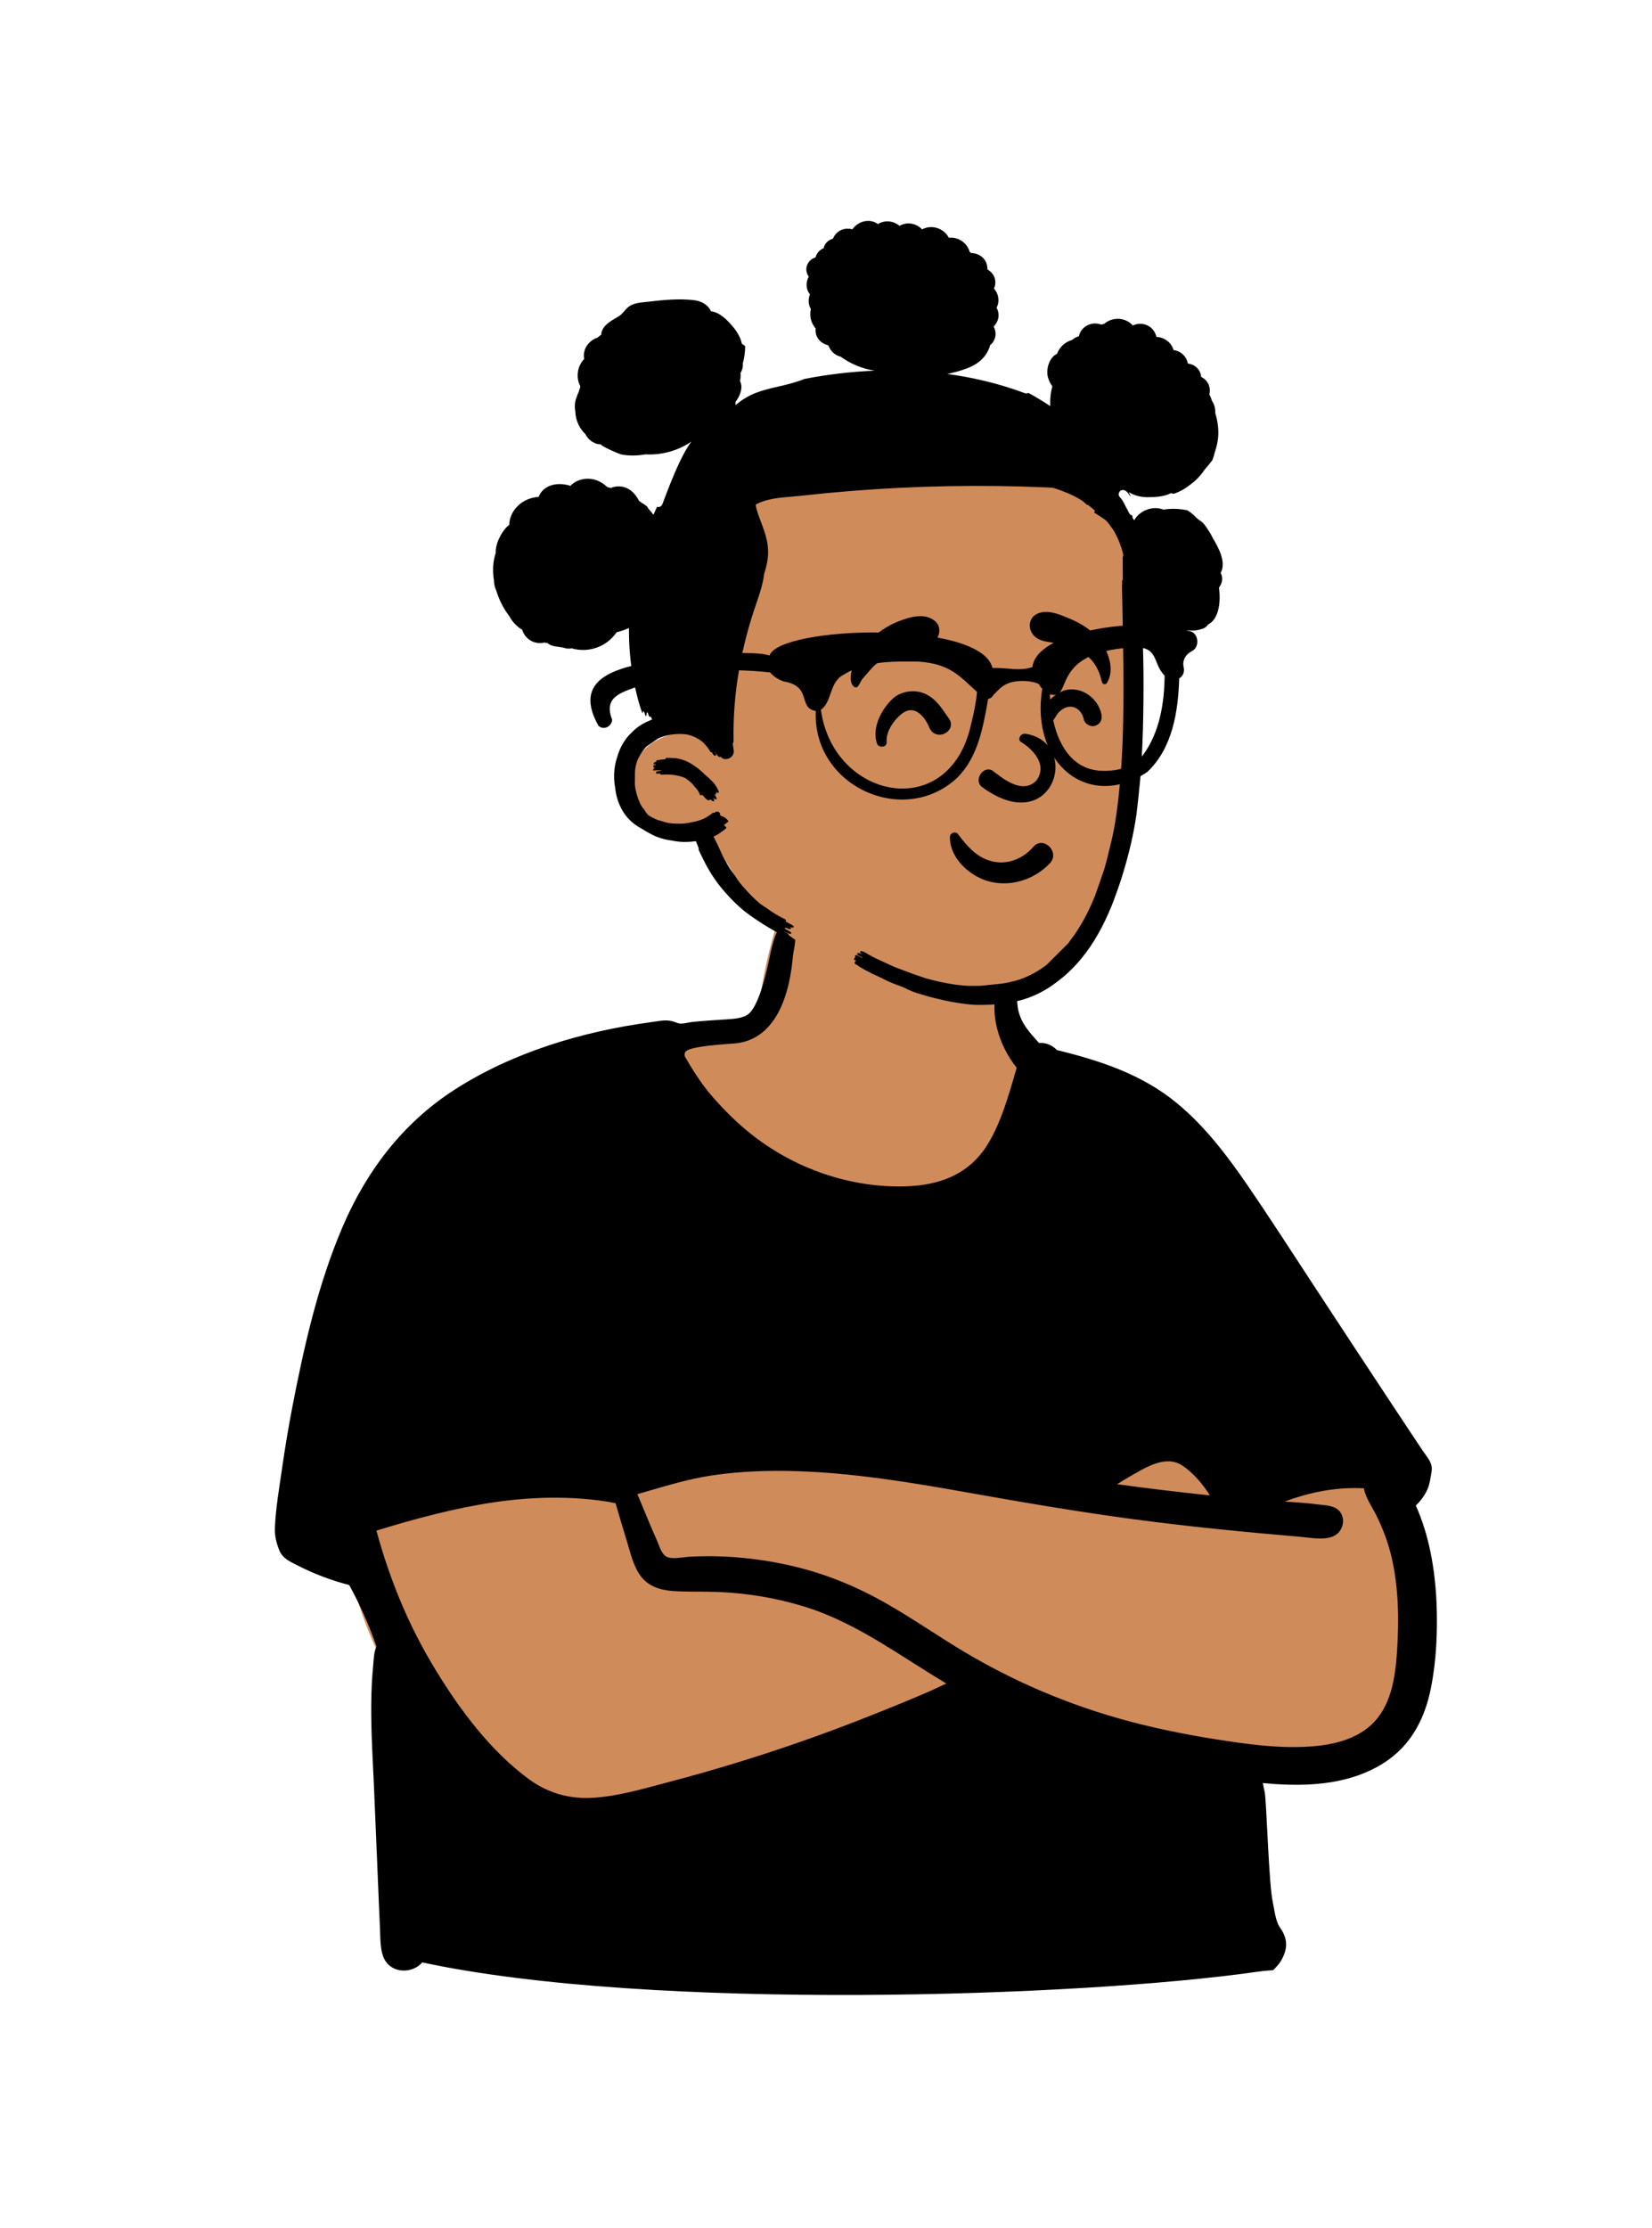 <svg width="356" height="480" viewBox="0 0 356 480" fill="none" xmlns="http://www.w3.org/2000/svg">
<path fill-rule="evenodd" clip-rule="evenodd" d="M252.877 268.329C250.156 267.36 247.533 266.24 245.143 264.593C238.254 259.47 233.762 251.76 229.517 244.454C223.539 233.83 219.279 222.508 216.335 210.697C215.07 205.623 214.64 199.74 211.766 195.241C205.25 185.821 186.144 187.042 175.998 188.695C169.204 189.896 167.8 197.493 166.257 203.114C164.972 207.785 164.131 212.508 163.425 217.295C161.745 218.399 159.849 219.295 158.041 220.075C138.342 226.111 134.88 237.299 127.356 254.583C114.648 279.703 80.166 289.539 74.957 319.269C71.601 338.896 81.144 357.361 90.984 373.678C100.147 391.501 112.939 400.055 133.312 395.844C152.42 391.561 170.784 384.397 189.556 378.861C198.648 376.627 207.726 370.818 217.29 372.844C236.997 377.266 257.245 379.345 277.441 378.771C305.797 379.916 305.792 352.724 302.882 331.667C300.844 298.896 284.3 277.854 252.877 268.329V268.329Z" fill="#D08B5B"/>
<path fill-rule="evenodd" clip-rule="evenodd" d="M254.773 315.748C257.142 317.314 259.135 319.688 260.735 322.186C254.056 321.492 247.389 320.691 240.736 319.78C241.607 319.224 242.486 318.68 243.385 318.167C246.666 316.32 251.11 313.329 254.773 315.748ZM143.809 335.474C142.586 334.995 142.112 333.131 141.635 332.062C140.14 328.711 138.775 325.303 137.355 321.919C142.746 320.383 147.989 318.68 153.574 317.861C159.58 316.982 165.674 316.769 171.734 316.967C184.011 317.367 196.173 319.371 208.243 321.521C220.298 323.668 232.353 325.731 244.493 327.35C256.386 328.935 268.318 330.096 280.271 331.115C282.594 331.313 286.466 332.148 288.334 330.322C289.813 328.875 289.861 326.208 288.01 325.032C286.858 324.299 285.188 324.289 283.871 324.12C282.212 323.906 280.547 323.764 278.879 323.654C278.199 323.609 277.519 323.568 276.839 323.526C282.298 321.47 287.998 320.349 293.915 320.662C294.25 322.693 295.758 324.782 296.583 326.458C298.024 329.382 299.147 332.342 299.884 335.522C301.426 342.169 301.493 349.067 301.057 355.846C300.658 361.498 299.799 367.751 295.361 371.754C292.001 374.785 287.261 375.907 282.864 376.26C277.752 376.67 272.562 376.232 267.494 375.547C260.385 374.587 253.243 373.317 246.274 371.615C232.777 368.319 219.839 363.073 207.903 355.962C202.082 352.494 196.527 348.593 190.626 345.257C184.613 341.857 178.215 339.22 171.497 337.582C163.979 335.75 156.119 334.968 148.392 335.42C147.051 335.498 145.114 335.984 143.809 335.474ZM135.097 332.071C135.887 334.633 136.491 337.557 138.178 339.71C139.848 341.843 142.368 342.595 144.978 342.785C148.126 343.013 151.311 342.867 154.465 342.984C160.935 343.224 167.316 344.274 173.501 346.2C179.264 347.995 184.615 350.795 189.769 353.901C194.534 356.774 199.161 359.857 203.928 362.721C202.659 363.302 201.405 363.931 200.143 364.478C197.498 365.626 194.836 366.734 192.162 367.814C186.89 369.943 181.595 372.02 176.246 373.95C165.46 377.842 154.496 381.242 143.401 384.138C138.109 385.52 132.742 387.133 127.245 387.363C122.37 387.567 117.854 386.19 113.923 383.294C105.768 377.287 99.28 368.617 94.035 360.065C90.919 354.984 88.2 349.646 85.951 344.126C84.813 341.334 83.782 338.5 82.853 335.633C82.418 334.286 82.005 332.932 81.614 331.572C81.442 330.974 81.277 330.374 81.113 329.774C89.452 327.231 97.89 324.936 106.526 323.662C111.136 322.982 115.809 322.637 120.47 322.687C122.784 322.712 125.096 322.837 127.397 323.076C128.636 323.204 129.87 323.369 131.098 323.574C131.606 323.658 132.128 323.783 132.651 323.875C133.451 326.612 134.257 329.346 135.097 332.071ZM307.469 321.189C307.919 320.281 308.108 319.387 308.269 318.398C308.392 317.644 308.718 316.582 308.433 315.603C308.113 314.506 307.242 313.525 306.617 312.59C305.926 311.556 305.237 310.521 304.548 309.486C303.17 307.416 301.795 305.344 300.423 303.271C294.817 294.804 289.25 286.313 283.674 277.827C278.726 270.296 273.861 262.698 268.762 255.268C264.402 248.915 259.649 242.667 253.681 237.726C246.135 231.479 237.15 228.536 227.765 226.24C226.74 225.177 225.37 224.596 223.907 224.714C221.839 222.371 220.196 220.734 219.451 217.755C219.094 216.327 219.206 212.317 217.815 211.473C216.162 210.47 215.299 211.798 214.844 213.294C213.319 218.301 215.069 225.032 219.096 230.047C217.399 235.906 215.15 244.232 211.137 248.925C206.84 253.951 200.897 255.516 194.486 255.619C182.258 255.815 170.043 251.275 160.717 243.406C157.882 241.014 155.249 238.343 152.867 235.502C151.081 233.371 148.967 230.081 147.57 227.595C147.57 226.627 146.425 225.613 158.08 224.831C169.736 224.048 170.62 208.102 170.879 205.932C171.09 204.17 171.985 201.434 170.743 199.997C170.215 199.387 169.133 199.289 168.464 199.703C167.203 200.486 166.789 202.487 166.392 203.845C165.837 205.749 164.022 217.561 160.582 218.929C158.971 219.569 157.124 219.581 155.421 219.7C153.317 219.846 151.209 219.954 149.113 220.198C148.341 220.289 147.498 220.538 146.735 220.546C146.239 220.55 145.727 220.31 145.248 220.14C143.63 219.569 142.013 219.998 140.345 220.222C125.605 222.201 110.428 226.718 97.855 234.846C86.773 242.01 78.966 252.313 73.814 264.359C68.558 276.652 65.545 289.946 63.02 303.033C62.175 307.418 61.436 311.823 60.801 316.243C60.188 320.514 59.421 324.881 59.237 329.195C59.164 330.902 59.573 332.488 60.201 334.048C60.909 335.803 62.581 336.495 64.186 337.314C67.707 339.114 71.422 340.51 75.249 341.498C77.587 345.748 79.555 350.164 81.136 354.747C80.55 355.908 80.537 357.642 80.424 358.771C80.145 361.582 80.025 364.408 80 367.231C79.95 372.891 80.29 378.545 80.557 384.195C80.828 389.926 81.728 412.539 81.875 415.3C81.989 417.446 81.835 420.446 82.966 422.35C84.704 425.278 88.994 425.179 90.981 422.806C140.345 433.409 233.137 430.215 270.509 424.88C275.372 424.186 273.845 424.956 275.082 423.729C276.01 422.807 276.799 421.229 277.056 419.96C277.399 418.267 276.845 416.734 275.875 415.364C274.855 413.924 274.669 411.591 274.29 409.879C273.394 405.83 272.949 388.048 272.53 386.078C272.4 385.464 272.274 384.815 272.121 384.165C278.977 384.814 286.12 384.814 292.641 382.523C296.339 381.224 299.789 379.184 302.443 376.27C305.658 372.742 307.447 368.301 308.366 363.666C309.553 357.688 309.805 351.496 309.572 345.42C309.248 338.238 308.056 330.955 305.097 324.362C306.071 323.458 306.887 322.368 307.469 321.189Z" fill="black"/>
<path fill-rule="evenodd" clip-rule="evenodd" d="M240.791 110.742C230.48 96.118 204.567 94.47 188.19 94.563C155.849 94.293 149.077 131.514 147.388 157.597C143.938 158.184 140.583 159.388 138.307 162.103C135.535 165.408 134.578 171.081 137.177 174.778C138.903 177.232 141.628 178.053 144.479 178.189C153.92 177.287 155.856 185.713 160.506 192.031C172.438 208.171 193.109 213.406 212.067 213.487C218.507 213.658 226.264 214.142 230.388 208.076C243.413 185.47 243.697 155.489 244.5 129.872C244.611 123.314 244.583 116.371 240.791 110.742V110.742Z" fill="#D08B5B"/>
<path fill-rule="evenodd" clip-rule="evenodd" d="M263.047 123.427C263.177 123.675 263.274 123.949 263.327 124.247C263.497 125.194 263.149 125.919 262.691 126.622C262.751 127.112 262.785 127.588 262.81 128.006C262.956 130.353 262.419 133.57 260.352 134.528C260.33 134.554 260.308 134.58 260.286 134.607C260.275 134.619 260.264 134.631 260.253 134.644C260.094 134.904 259.85 135.129 259.53 135.293C259.451 135.348 259.371 135.401 259.289 135.446C259.268 135.464 259.246 135.48 259.223 135.496C259.206 135.508 259.19 135.52 259.174 135.533C259.217 135.488 259.258 135.44 259.301 135.394C258.158 135.851 257.054 135.945 255.875 135.806C255.146 136.07 254.416 136.267 253.8 136.419C251.876 136.895 249.396 137.276 247.521 136.465C246.975 136.229 246.522 135.916 246.181 135.543C246.209 136.996 246.252 138.448 246.315 139.901C246.443 143.574 246.437 147.244 246.408 150.92C246.377 155.056 246.261 159.195 246.039 163.328C245.936 165.404 245.77 167.477 245.548 169.544C245.361 171.557 245.142 173.567 244.889 175.571C244.291 179.691 243.306 183.843 242.105 187.826C241.583 189.555 241.011 191.305 240.36 193.014C240.085 193.8 239.794 194.577 239.478 195.347C237.812 199.383 235.735 203.278 232.93 206.641C231.398 208.476 229.706 210.126 227.817 211.513C226.301 212.697 224.659 213.699 222.854 214.488C218.977 216.185 214.649 216.567 210.455 216.504C208.855 216.483 207.16 216.199 205.574 215.935L205.477 215.918C204.238 215.715 202.984 215.443 201.743 215.123C200.642 214.866 199.554 214.569 198.481 214.221C197.189 213.88 195.951 213.389 194.772 212.753L192.683 211.967C191.811 211.638 190.963 211.247 190.141 210.799L187.87 209.738C186.929 209.284 186.013 208.786 185.119 208.238C185.025 208.188 184.918 208.103 184.878 208.009C184.781 207.956 184.684 207.903 184.587 207.851C184.451 207.777 184.315 207.704 184.18 207.627C184.143 207.609 184.171 207.499 184.221 207.392C184.18 207.308 184.187 207.214 184.299 207.129C184.384 207.064 184.518 207.082 184.659 207.126C184.646 207.117 184.637 207.108 184.628 207.098C184.578 207.071 184.529 207.045 184.48 207.019C184.374 206.962 184.269 206.905 184.165 206.848C184.008 206.763 183.983 206.544 184.13 206.428C184.171 206.397 184.218 206.381 184.265 206.378C184.262 206.378 184.259 206.375 184.255 206.375C184.227 206.356 184.249 206.268 184.29 206.171C184.212 206.071 184.187 205.949 184.324 205.843C184.513 205.694 184.936 205.937 185.133 206.05C185.148 206.059 185.162 206.067 185.175 206.074C185.298 206.143 185.421 206.208 185.545 206.274C185.62 206.314 185.695 206.353 185.769 206.394C185.781 206.365 185.807 206.34 185.847 206.315C185.557 206.162 185.269 206.006 184.982 205.849L184.981 205.849C184.803 205.755 184.571 205.558 184.806 205.373C184.993 205.223 185.478 205.479 185.71 205.611C185.738 205.589 185.769 205.58 185.807 205.573C185.766 205.551 185.725 205.528 185.683 205.506C185.622 205.473 185.56 205.44 185.5 205.404C185.219 205.248 185.409 204.759 185.7 204.922C185.717 204.933 185.735 204.943 185.752 204.953C185.769 204.964 185.786 204.974 185.803 204.985C186.003 204.967 186.278 205.121 186.42 205.201L186.441 205.213C187.42 205.83 188.44 206.369 189.497 206.832C190.21 207.17 190.926 207.505 191.645 207.831C192.352 208.182 193.08 208.485 193.828 208.742C195.707 209.475 197.605 210.157 199.522 210.79C202.209 211.526 204.989 212.117 207.778 212.349C208.141 212.377 208.504 212.402 208.866 212.415C209.263 212.412 209.66 212.409 210.057 212.407C210.454 212.405 210.85 212.402 211.246 212.399C212.646 212.254 214.045 212.112 215.443 211.97L215.868 211.926C216.406 211.851 216.931 211.757 217.451 211.648C217.723 211.582 217.995 211.513 218.264 211.435C218.326 211.426 218.389 211.415 218.451 211.404C218.483 211.399 218.514 211.393 218.545 211.388C219.205 211.212 219.852 211.003 220.5 210.758C220.906 210.592 221.31 210.417 221.71 210.232C223.033 209.616 224.334 208.801 225.559 207.868C226.327 207.103 227.095 206.338 227.863 205.573C228.63 204.809 229.398 204.044 230.166 203.278L231.57 201.362C233.384 198.766 234.819 195.873 236.01 192.92L237.906 187.454C238.103 186.796 238.29 186.138 238.468 185.478C238.828 184 239.188 182.522 239.547 181.047C239.666 180.506 239.782 179.967 239.894 179.428C240.586 176.075 240.967 172.672 241.295 169.268C241.896 163.075 242.058 156.863 242.102 150.644C242.13 146.927 242.099 143.211 242.024 139.497C241.98 137.343 241.949 135.189 241.918 133.035C241.877 130.749 241.833 128.46 241.774 126.174C241.771 126.124 241.789 126.081 241.815 126.043C241.808 125.774 241.805 125.504 241.802 125.232C241.799 125.054 241.868 124.975 241.968 124.96C241.949 123.328 241.936 121.7 241.933 120.072C241.933 119.965 241.983 119.897 242.049 119.856V119.443C241.777 118.309 241.408 117.198 240.93 116.139C240.767 115.757 240.586 115.385 240.385 115.021C240.138 114.477 239.816 113.982 239.422 113.528C239.094 112.974 238.69 112.482 238.221 112.044C238.126 111.975 238.03 111.906 237.934 111.837C237.838 111.768 237.741 111.699 237.646 111.63C237.486 111.546 237.252 111.399 237.046 111.23C236.859 111.115 236.674 111 236.489 110.885C236.304 110.77 236.118 110.655 235.932 110.541C235.716 110.428 235.857 110.146 236.01 110.071V110.062C235.976 110.046 235.939 110.027 235.898 109.993C235.448 109.567 234.978 109.166 234.491 108.791C234.403 108.825 234.3 108.812 234.222 108.747C233.934 108.477 233.64 108.218 233.34 107.967C232.667 107.526 231.964 107.122 231.229 106.765C230.05 106.207 228.843 105.728 227.605 105.321C227.364 105.242 227.122 105.17 226.88 105.099L226.801 105.075C226.655 105.068 226.509 105.061 226.363 105.054C226.129 105.042 225.894 105.03 225.659 105.02C211.489 104.398 197.282 104.659 183.144 105.801C179.661 106.082 176.182 106.418 172.709 106.806C172.054 106.88 171.372 106.937 170.676 106.995C168.123 107.208 165.389 107.437 163.181 108.538C163.062 108.598 162.949 108.661 162.839 108.725C163.029 109.947 163.486 111.143 163.93 112.305C163.998 112.482 164.065 112.658 164.131 112.833C164.901 114.88 165.591 116.966 165.523 119.182C165.474 120.727 165.143 122.213 164.665 123.666C164.42 125.736 163.775 127.736 163.091 129.701C159.724 139.368 157.891 149.265 158.08 159.527C158.085 159.802 158.021 160.042 157.913 160.246L157.918 160.287C157.978 160.722 158.038 161.157 158.108 161.591C158.389 163.32 156.111 164.18 155.325 163.034C155.273 163.086 155.199 163.122 155.132 163.128C154.932 163.147 154.603 162.818 154.51 162.668C154.388 162.442 154.259 162.223 154.122 162.013C154.103 162.004 154.087 161.998 154.072 161.991C154.113 162.077 154.155 162.163 154.196 162.249C154.24 162.339 154.283 162.428 154.325 162.514C154.463 162.79 153.934 162.924 153.778 162.671C153.637 162.448 153.496 162.236 153.356 162.032C153.274 162.091 153.184 162.107 153.124 162.01C152.621 161.177 152.039 160.463 151.401 159.856C150.397 159.036 149.3 158.538 148.052 158.246C147.07 158.106 146.063 158.099 145.09 158.212C143.974 158.344 142.798 158.622 141.788 159.133C140.966 159.699 140.14 160.266 139.315 160.833C139.111 161.046 138.917 161.268 138.736 161.5C138.164 162.242 137.704 163.034 137.326 163.876C137.31 163.929 137.294 163.983 137.279 164.033C137.047 164.74 136.897 165.467 136.832 166.212C136.827 166.683 136.823 167.154 136.819 167.624C136.815 168.095 136.811 168.565 136.807 169.036C136.932 170.261 137.244 171.45 137.723 172.581C137.948 173.248 138.301 173.843 138.78 174.369C139.036 174.813 139.327 175.217 139.652 175.593C140.312 176.031 141.031 176.404 141.798 176.698C141.985 176.748 142.173 176.798 142.364 176.836C143.349 177.215 144.368 177.418 145.422 177.446C146.754 177.537 148.058 177.421 149.334 177.099C150.122 176.958 150.885 176.729 151.623 176.413C152.33 176.056 152.996 175.627 153.618 175.126C153.687 175.082 153.79 175.108 153.903 175.164C153.927 175.146 153.951 175.129 153.975 175.112C154.088 175.029 154.202 174.948 154.313 174.857C154.375 174.813 154.431 174.866 154.46 174.923L154.497 174.895C154.744 174.726 155.423 175.255 155.116 175.568C155.248 175.649 155.379 175.746 155.498 175.846C156.042 175.868 157.14 176.87 156.933 177.027C156.627 177.293 156.305 177.537 155.976 177.769C156.267 177.985 156.649 178.32 156.47 178.455C156.151 178.758 155.804 179.021 155.435 179.247C155.185 179.438 154.929 179.619 154.66 179.785C154.369 179.958 154.072 180.105 153.765 180.243C154.3 181.279 154.81 182.325 155.285 183.389C155.601 184.144 155.967 184.873 156.389 185.575C156.927 186.643 157.571 187.645 158.325 188.578C158.938 189.611 159.657 190.56 160.479 191.427C161.496 192.585 162.587 193.675 163.747 194.683C164.21 195.012 164.682 195.331 165.173 195.626C166.427 196.571 167.763 197.382 169.179 198.059C169.345 198.149 169.476 198.35 169.282 198.506C169.28 198.507 169.278 198.508 169.276 198.509C169.272 198.51 169.268 198.512 169.264 198.516C169.726 198.779 170.192 199.039 170.662 199.295L170.677 199.304C170.866 199.406 171.217 199.596 170.943 199.818C170.762 199.969 170.202 199.699 169.867 199.524C169.888 199.535 169.909 199.547 169.931 199.559C169.958 199.574 169.986 199.59 170.014 199.605C170.019 199.608 170.025 199.611 170.031 199.615C170.17 199.689 170.695 199.971 170.346 200.153C170.161 200.185 169.986 200.153 169.817 200.063C169.642 199.997 169.467 199.925 169.295 199.85C169.301 199.906 169.27 199.959 169.179 200.003C169.107 200.016 169.039 200.016 168.97 200.009C169.351 200.225 169.733 200.438 170.117 200.648C170.23 200.708 170.762 201.002 170.411 201.183C170.239 201.218 170.074 201.19 169.914 201.102C169.623 200.992 169.336 200.864 169.057 200.723C169.024 200.704 168.991 200.686 168.959 200.668C168.926 200.65 168.893 200.632 168.86 200.614C168.81 200.614 168.76 200.607 168.71 200.598C169.017 200.764 169.326 200.924 169.639 201.08C169.823 201.18 170.133 201.384 169.867 201.591C169.683 201.731 169.185 201.478 168.892 201.312C168.873 201.334 168.851 201.359 168.82 201.384C168.628 201.529 168.172 201.266 167.942 201.133C167.91 201.115 167.882 201.098 167.86 201.086C166.308 200.254 164.811 199.392 163.369 198.406C162.487 197.839 161.627 197.245 160.786 196.596C159.175 195.35 157.712 193.9 156.37 192.373C155.454 191.327 154.957 190.738 154.069 189.47C152.643 187.428 151.567 185.299 150.532 183.042C150.516 183.007 150.547 182.92 150.594 182.832C150.382 182.309 150.175 181.78 149.969 181.232C149.431 181.304 148.89 181.354 148.355 181.385C147.095 181.457 145.872 181.345 144.687 181.085C143.252 180.9 141.832 180.493 140.575 179.854C139.821 179.475 139.096 179.072 138.408 178.621C137.792 178.292 137.197 177.916 136.628 177.478C134.205 175.624 132.888 172.747 132.566 169.76C132.319 168.445 132.266 167.092 132.413 165.786C132.519 164.837 132.732 163.898 133.041 162.993C133.614 160.986 134.68 159.129 136.225 157.724C136.484 157.457 136.757 157.204 137.047 156.966C137.907 156.261 138.883 155.695 139.921 155.281C140.121 155.184 140.325 155.093 140.528 155.009L140.281 154.439C140.193 154.464 139.89 154.414 139.852 154.308C139.791 154.14 139.732 153.971 139.673 153.802C139.636 153.695 139.599 153.589 139.562 153.484C139.505 153.519 139.433 153.537 139.355 153.54V153.857C139.358 153.947 139.186 154.511 139.093 154.217C139.033 154.052 138.978 153.885 138.922 153.718C138.886 153.612 138.851 153.505 138.814 153.4C138.736 153.349 138.677 153.29 138.655 153.221C138.645 153.193 138.636 153.165 138.623 153.136C138.619 153.135 138.614 153.134 138.609 153.133C138.607 153.132 138.604 153.131 138.602 153.13V153.227C138.605 153.287 138.448 153.738 138.42 153.65C137.879 152.16 137.438 150.638 137.094 149.091C136.86 148.239 136.675 147.378 136.534 146.505C136.381 145.719 136.247 144.93 136.131 144.135L136.103 143.937C136.1 143.922 136.097 143.909 136.094 143.893L136.091 143.871C136.082 143.793 136.074 143.714 136.062 143.637C135.937 142.738 135.834 141.836 135.756 140.928C135.59 139.062 135.524 137.187 135.543 135.314C135.518 135.324 135.494 135.336 135.469 135.349C135.454 135.356 135.44 135.364 135.424 135.371C134.612 135.717 133.753 136 132.88 136.225C131.377 138.4 128.979 139.871 126.104 140.026C125.13 140.078 124.11 139.96 123.164 139.684C123.066 139.707 122.965 139.725 122.86 139.739C122.366 139.803 121.969 139.698 121.558 139.588C121.327 139.527 121.092 139.464 120.834 139.43C120.74 139.417 120.648 139.405 120.557 139.394C119.524 139.261 118.643 139.147 117.957 138.531C117.727 138.537 117.506 138.503 117.297 138.441C115.319 138.916 113.216 137.869 112.52 135.674C111.334 134.978 110.388 133.945 109.752 132.746C108.528 131.175 107.549 129.247 106.941 127.222C106.937 127.215 106.934 127.207 106.93 127.2C106.924 127.188 106.918 127.177 106.912 127.165C106.604 126.496 106.458 125.779 106.445 125.059C106.118 123.01 106.204 120.958 106.827 119.154C106.801 118.176 107.03 117.157 107.451 116.232C107.96 115.111 108.737 113.822 109.745 113.074C109.747 111.925 110.24 110.66 110.887 109.803C112.177 108.09 114.047 107.185 116.072 107.054C117.101 104.412 120.221 103.795 122.911 104.674C124.029 103.531 125.666 102.985 127.3 103.179C128.682 103.344 129.863 104.005 130.84 104.917C131.098 104.991 131.355 105.067 131.611 105.147C132.467 104.771 133.465 104.686 134.379 104.922C135.962 105.33 136.995 106.531 137.71 107.909C137.938 108.066 138.16 108.228 138.378 108.398C138.616 108.505 138.833 108.648 139.03 108.817C139.315 108.969 139.558 109.22 139.706 109.584C140.109 110 140.485 110.441 140.817 110.913C141.065 110.337 141.322 109.766 141.587 109.198C142.018 109.328 142.539 109.16 142.756 108.583L142.812 108.436C144.199 104.751 146.668 98.189 148.997 95.143C146.243 97.021 142.88 98.011 139.539 97.911C139.396 97.907 139.252 97.901 139.107 97.893C137.311 98.203 135.487 98.232 133.812 97.895C132.685 97.486 131.586 96.997 130.521 96.445C130.262 96.31 130.005 96.168 129.749 96.026C129.669 95.958 129.593 95.885 129.517 95.811C129.488 95.783 129.458 95.754 129.428 95.725C129.207 95.741 128.977 95.724 128.732 95.659C127.81 95.415 126.957 94.801 126.423 94.012C126.323 93.865 126.243 93.714 126.172 93.561C125.592 92.993 125.089 92.35 124.72 91.598C124.285 90.718 124.019 89.728 123.991 88.739C123.81 87.768 123.822 86.769 124.16 85.843C124.184 85.779 124.21 85.718 124.236 85.655C124.252 85.619 124.267 85.582 124.282 85.545C124.29 85.519 124.296 85.493 124.303 85.467C124.313 85.429 124.322 85.391 124.335 85.354C124.434 85.024 124.56 84.73 124.712 84.451C124.769 84.164 124.862 83.88 124.992 83.604C125.007 83.47 125.025 83.336 125.047 83.203C124.053 81.326 124.405 78.871 125.893 77.346C125.687 76.359 125.896 75.314 126.496 74.438C126.936 73.795 127.548 73.288 128.241 72.936C128.314 72.899 128.505 72.836 128.734 72.764C128.99 72.537 129.261 72.322 129.557 72.133C129.627 70.298 131.457 69.239 133.041 68.323C133.117 68.279 133.193 68.235 133.268 68.191C133.784 67.891 134.158 67.461 134.533 67.029C134.926 66.577 135.319 66.124 135.877 65.822C136.853 65.295 138.052 65.173 139.178 65.06C139.427 65.034 139.672 65.01 139.91 64.981C143.014 64.606 146.32 64.317 149.44 64.656C151.172 64.843 152.607 65.681 153.2 67.053C154.69 67.229 156.018 68.306 157.069 69.413C158.38 70.795 159.497 72.266 159.882 74.082C160.139 74.22 160.371 74.39 160.582 74.582C160.574 75.858 160.408 77.137 160.056 78.343C160.159 79.063 159.942 79.751 159.576 80.375C159.632 80.965 159.592 81.547 159.468 82.126C160.181 83.393 159.514 85.307 158.515 86.563L158.508 87.271C158.567 87.24 158.625 87.203 158.679 87.157C161.552 84.71 164.476 84.035 167.634 83.306C169.458 82.885 171.36 82.446 173.375 81.638C178.34 80.678 183.408 80.067 188.494 79.864C188.427 79.854 188.36 79.847 188.293 79.835C185.73 79.415 183.268 78.36 181.151 76.843C180.591 76.701 180.059 76.448 179.584 76.024C179.122 75.613 178.802 75.138 178.618 74.629C178.534 74.539 178.451 74.449 178.369 74.357C176.78 73.966 175.57 72.589 175.773 70.779C174.766 69.587 174.396 68.114 174.737 66.581C174.174 65.63 174.125 64.431 174.545 63.427C173.661 62.352 173.592 60.827 174.285 59.611C173.653 58.711 173.513 57.518 174.293 56.452C174.662 55.948 175.172 55.631 175.728 55.477C175.885 54.897 176.204 54.358 176.706 53.942C176.964 53.728 177.234 53.569 177.51 53.451C177.614 52.852 177.952 52.284 178.603 51.837C178.898 51.635 179.2 51.504 179.5 51.431C179.784 50.727 180.28 50.109 180.978 49.708C181.821 49.224 182.8 49.16 183.693 49.414C184.859 47.65 187.417 46.966 189.19 48.274C190.667 47.359 192.525 47.552 193.852 48.665C195.457 47.715 197.45 48.098 198.708 49.422C200.725 48.319 203.387 49.134 204.467 51.225C206.502 50.999 208.42 52.332 208.962 54.263C209.051 54.335 209.138 54.408 209.225 54.482L209.248 54.502C210.467 54.56 211.626 55.039 212.309 56.174C212.651 56.741 212.808 57.407 212.785 58.06C213.514 58.455 214.103 59.102 214.355 59.941C214.592 60.727 214.503 61.505 214.192 62.183C215.207 63.264 215.475 64.95 214.756 66.308C215.054 66.819 215.208 67.422 215.184 68.05C215.148 68.98 214.717 69.729 214.132 70.369C214.868 71.7 214.581 73.407 213.384 74.34C212.696 76.781 210.956 78.405 208.289 79.401C206.949 79.902 205.548 80.287 204.12 80.57C209.835 81.34 215.457 82.693 220.858 84.711C221.152 84.821 221.401 84.778 221.592 84.65C221.643 84.677 221.696 84.704 221.748 84.731C221.815 84.764 221.882 84.798 221.947 84.834C223.436 85.652 224.893 86.538 226.313 87.486C226.313 87.33 226.316 87.173 226.322 87.014C226.295 85.725 226.43 84.456 226.772 83.233C226.325 82.623 225.99 81.927 225.808 81.21C225.354 79.421 226.218 76.875 227.771 76.263C228.315 74.752 229.552 73.659 231.069 73.229C231.19 73.12 231.317 73.015 231.46 72.917C231.78 72.697 232.129 72.547 232.488 72.46C232.675 71.641 233.131 70.887 233.888 70.359C234.956 69.612 236.219 69.531 237.328 69.938C237.539 69.867 237.754 69.805 237.97 69.752C239.756 68.229 242.54 68.341 244.112 70.123C245.191 69.629 246.462 69.607 247.567 70.272C248.45 70.803 249 71.66 249.216 72.601C250.889 72.653 252.419 73.764 252.902 75.423C254.443 75.598 255.705 76.806 255.972 78.326C256.956 78.463 257.864 78.926 258.417 79.847C258.672 80.272 258.811 80.738 258.847 81.204C259.344 81.443 259.79 81.804 260.127 82.277C260.716 83.105 260.83 84.071 260.614 84.981C260.634 85.022 260.655 85.063 260.676 85.104C260.707 85.163 260.737 85.222 260.765 85.282C260.926 85.624 261.055 85.991 261.169 86.363C261.688 87.112 261.927 88.027 261.88 88.946C261.99 89.335 262.097 89.725 262.185 90.117C262.535 91.654 262.667 93.291 262.426 94.857C262.307 95.615 262.135 96.36 261.891 97.083C261.866 97.221 261.825 97.349 261.778 97.472C261.644 98.041 261.472 98.602 261.253 99.15C260.728 99.848 260.177 100.528 259.599 101.185C259.111 101.918 258.554 102.594 257.926 103.214C257.472 103.662 256.975 104.078 256.447 104.454C255.397 105.296 254.224 105.952 252.971 106.38C252.747 106.333 252.523 106.296 252.297 106.26C250.875 107.044 248.637 107.133 247.269 107.127C245.761 107.122 244.38 106.74 243.232 106.02C243.365 106.285 243.498 106.551 243.631 106.817C243.624 106.821 243.617 106.825 243.61 106.829C243.583 106.843 243.556 106.858 243.533 106.875C243.285 106.463 243.008 106.098 242.681 105.835C242.236 105.475 241.517 105.443 241.208 106.025C241.205 106.03 241.202 106.036 241.199 106.042C241.197 106.046 241.194 106.051 241.192 106.055C241.027 106.366 241.05 106.664 241.176 106.907C241.222 106.973 241.268 107.039 241.313 107.106C241.318 107.111 241.322 107.116 241.327 107.122C241.338 107.135 241.35 107.149 241.363 107.162L241.355 107.163C241.782 107.507 242.202 108.35 242.6 109.169C242.87 109.648 243.126 110.134 243.367 110.628C243.507 110.835 243.756 111.017 244.022 111.07C243.97 111.464 244.151 111.872 244.449 112.075C244.527 111.917 244.622 111.755 244.744 111.589C246.088 109.761 248.729 108.972 250.718 109.808C251.114 109.74 251.513 109.685 251.915 109.653C253.228 109.567 254.558 109.67 255.855 109.942C256.257 110.184 256.642 110.456 257 110.766C257.303 111.029 257.585 111.305 257.848 111.59C258.051 111.742 258.251 111.904 258.447 112.072C259.242 112.5 259.826 113.321 260.316 114.138C260.705 114.689 261.045 115.274 261.339 115.894C262.703 118.23 264.276 121.13 263.047 123.427ZM153.696 168.567C154.197 169.146 154.588 169.791 154.869 170.502C154.982 170.73 154.844 170.868 154.613 170.827C154.509 170.812 154.369 170.737 154.225 170.636C154.236 170.663 154.248 170.688 154.259 170.713C154.271 170.738 154.283 170.763 154.294 170.79C154.416 171.031 154.312 171.203 154.034 171.112C154.027 171.108 154.021 171.104 154.014 171.1C154.005 171.095 153.997 171.089 153.99 171.084C154.134 171.341 154.266 171.604 154.378 171.879C154.5 172.124 154.391 172.293 154.115 172.199C153.972 172.117 153.834 172.023 153.703 171.92C153.719 171.956 153.735 171.991 153.751 172.027C153.795 172.122 153.839 172.216 153.878 172.315C154.003 172.562 153.859 172.69 153.615 172.634C153.406 172.518 153.212 172.38 153.03 172.221C153.002 172.199 152.977 172.174 152.952 172.152C153.033 172.355 152.88 172.481 152.677 172.44C152.389 172.383 151.848 171.898 151.717 171.641C151.708 171.626 151.701 171.61 151.692 171.594C151.539 171.491 151.373 171.347 151.248 171.209C151.148 171.353 150.954 171.46 150.866 171.284C150.604 170.567 150.194 169.954 149.634 169.437C149.315 168.971 148.927 168.573 148.474 168.244C148.23 168.038 147.977 167.84 147.717 167.652C147.258 167.443 146.779 167.283 146.279 167.176C146.222 167.159 146.164 167.145 146.107 167.131C146.063 167.121 146.019 167.11 145.975 167.098C145.753 167.057 145.534 167.017 145.312 166.985C144.409 166.86 143.502 166.838 142.595 166.92C142.432 166.926 142.276 166.801 142.207 166.657C142.004 166.666 141.804 166.675 141.6 166.694C141.266 166.707 141.338 166.234 141.591 166.187C141.91 166.128 142.229 166.084 142.542 166.046C142.535 166.018 142.532 165.987 142.539 165.962C141.966 165.933 141.397 165.946 140.822 166.005C140.572 166.018 140.869 165.555 141.006 165.529C141.039 165.523 141.071 165.518 141.104 165.513C141.135 165.509 141.165 165.504 141.197 165.498C141.191 165.489 141.188 165.483 141.185 165.473H141.169C140.825 165.489 140.59 164.941 141.003 164.866C141.053 164.857 141.101 164.849 141.15 164.842C141.202 164.833 141.254 164.825 141.306 164.816C141.288 164.762 141.285 164.715 141.303 164.672C141.125 164.668 140.95 164.668 140.772 164.668C140.818 164.665 140.859 164.566 140.902 164.463C140.948 164.352 140.996 164.235 141.056 164.227C141.147 164.214 141.241 164.202 141.332 164.189C141.338 164.074 141.513 163.804 141.588 163.789C142.182 163.688 142.764 163.619 143.339 163.598C143.395 163.466 143.477 163.291 143.555 163.291C144.209 163.281 144.837 163.288 145.463 163.353C145.488 163.335 145.513 163.325 145.534 163.328C145.638 163.353 145.731 163.375 145.832 163.4C146.179 163.45 146.526 163.522 146.879 163.626C147.714 163.873 148.549 164.265 149.271 164.75C149.953 165.207 150.632 165.683 151.226 166.253C151.435 166.431 151.632 166.625 151.82 166.826C152.123 167.076 152.417 167.333 152.699 167.587C153.043 167.903 153.377 168.229 153.696 168.567Z" fill="black"/>
<path fill-rule="evenodd" clip-rule="evenodd" d="M220.006 189.795C217.697 190.463 215.22 190.523 212.866 189.833C210.732 189.207 208.54 187.83 206.97 186.008C205.574 184.389 204.67 182.421 204.706 180.321C204.71 180.081 204.796 179.881 204.928 179.726C205.07 179.559 205.268 179.444 205.481 179.394C205.7 179.342 205.931 179.361 206.128 179.45C206.306 179.531 206.459 179.668 206.554 179.869C206.796 180.186 207.036 180.498 207.278 180.802C209.219 183.196 211.099 184.986 214.017 185.628C215.601 185.976 217.183 185.822 218.634 185.29C220.187 184.722 221.592 183.721 222.692 182.441C223.189 181.863 223.777 181.627 224.351 181.623C225.001 181.618 225.644 181.92 226.129 182.403C226.605 182.877 226.924 183.522 226.953 184.197C226.978 184.789 226.785 185.407 226.271 185.959C224.577 187.777 222.381 189.108 220.006 189.795ZM219.935 159.802C222.301 161.239 225.907 164.59 223.361 168.153C220.365 171.295 216.05 167.693 213.924 166.064C211.953 164.801 209.738 168.048 211.567 169.523C226.93 180.887 233.165 160.178 221.132 158.112C219.807 157.884 219.315 159.357 219.935 159.802ZM197.798 153.478C197.037 152.992 196.142 152.825 195.151 153.276C194.376 153.628 193.017 154.802 192.071 156.345C191.424 157.4 190.965 158.638 191.061 159.928C191.083 160.228 190.972 160.449 190.797 160.612C190.659 160.741 190.46 160.836 190.226 160.865C190.027 160.891 189.805 160.868 189.624 160.811C189.28 160.704 189.097 160.481 189.029 160.299C188.367 158.542 188.652 156.581 189.394 154.812C190.396 152.424 192.215 150.424 193.406 149.78C195.446 148.676 197.852 148.625 199.894 149.749C201.632 150.706 202.719 152.252 203.801 153.827C204.03 154.161 204.259 154.494 204.494 154.82C204.967 155.474 205.014 156.123 204.831 156.68C204.628 157.296 204.111 157.816 203.465 158.088C202.868 158.34 202.174 158.375 201.561 158.117C201.043 157.899 200.567 157.473 200.266 156.75C199.759 155.534 198.915 154.192 197.798 153.478V153.478ZM236.427 156.185C235.906 156.456 235.498 156.537 234.921 156.365C234.601 156.269 234.285 156.085 234.038 155.838C233.793 155.593 233.616 155.288 233.547 154.951C233.378 154.117 232.922 153.337 232.271 152.828C231.715 152.393 231.014 152.163 230.235 152.293C229.395 152.433 228.595 152.971 228.044 153.606C227.859 153.818 227.715 154.059 227.57 154.299C227.298 154.747 227.034 155.163 226.66 155.492C226.518 155.617 226.304 155.704 226.097 155.704C226.012 155.704 225.927 155.69 225.846 155.665C225.009 154.827 224.849 154.191 224.876 153.56C224.904 152.898 225.165 152.228 225.587 151.603C226.576 150.137 228.455 148.936 229.723 148.663C231.459 148.29 233.184 148.738 234.566 149.707C235.989 150.704 237.043 152.252 237.371 153.996C237.45 154.416 237.417 154.87 237.257 155.263C237.1 155.647 236.827 155.976 236.427 156.185ZM201.627 137.848C200.585 138.863 199.352 139.02 198.104 139.159C197.411 139.238 196.858 139.301 196.313 139.424C194.816 139.761 193.337 140.27 191.987 141.002C190.576 141.767 189.038 142.691 187.932 143.873C187.669 144.155 187.421 144.45 187.172 144.746C186.946 145.016 186.728 145.276 186.498 145.526C186.234 145.814 185.983 146.115 185.734 146.416C185.58 146.67 185.549 146.732 185.518 146.797C185.471 146.895 185.417 147.004 185.355 147.122C185.27 147.282 185.17 147.458 185.066 147.617C184.893 147.908 184.799 147.989 184.719 148.025C184.585 148.084 184.459 148.113 184.336 148.097C184.221 148.083 184.112 148.027 184.005 147.937C183.47 147.485 183.312 146.744 183.329 145.957C183.353 144.764 183.794 143.442 184.2 142.629C185.145 140.741 186.455 138.779 188.03 137.369C189.828 135.761 191.794 134.543 194.053 133.704C195.457 133.183 197.082 132.704 198.611 132.764C199.712 132.808 200.763 133.135 201.631 133.951C202.164 134.453 202.42 135.165 202.42 135.878C202.42 136.604 202.154 137.335 201.627 137.848ZM238.546 147.137C238.48 147.245 238.388 147.32 238.286 147.365C238.179 147.412 238.06 147.425 237.945 147.406C237.831 147.387 237.722 147.335 237.636 147.256C237.554 147.181 237.491 147.08 237.463 146.957C236.771 143.921 235.428 141.663 232.561 140.206C231.15 139.49 229.529 139.034 227.993 138.672C227.547 138.566 227.076 138.498 226.601 138.428C225.113 138.211 223.615 137.963 222.645 136.761C222.06 136.037 221.815 135.112 221.954 134.265C222.084 133.468 222.55 132.737 223.398 132.299C225.508 131.209 228.13 132.279 230.26 133.19C230.418 133.257 230.573 133.324 230.725 133.388C232.809 134.266 234.709 135.426 236.271 137.085C237.51 138.401 238.659 140.346 239.121 142.348C239.506 144.013 239.416 145.712 238.546 147.137Z" fill="black"/>
<path fill-rule="evenodd" clip-rule="evenodd" d="M246.359 162.605C244.249 165.437 240.337 166.339 236.729 166.027C228.948 165.279 226.499 156.449 226.244 149.586C231.462 151.052 225.802 140.665 243.64 139.523C249.928 138.999 248.194 142.794 250.972 145.566C250.915 151.384 249.946 157.706 246.359 162.605M209.295 155.919C204.701 177.415 179.543 172.302 176.901 152.925C179.341 151.204 178.698 146.955 181.73 145.415C186.534 142.348 192.541 142.479 197.997 142.551C204.971 143.03 206.959 145.916 210.541 149.066C210.369 151.169 209.872 153.662 209.295 155.919M256.325 135.963C256.067 135.92 255.808 135.88 255.55 135.842C255.349 135.727 255.112 135.639 254.837 135.586C254.209 135.427 253.585 135.32 252.962 135.262C244.02 133.251 223.335 136.106 222.481 143.73C219.634 144.679 217.17 143.829 213.87 143.913C211.358 133.423 167.929 134.903 165.84 141.228C165.832 141.226 165.824 141.224 165.816 141.222C163.809 140.601 160.851 140.751 158.554 140.652C153.649 140.55 148.739 140.986 143.94 142.02C134.954 143.447 122.69 145.117 128.939 156.329C128.94 156.331 128.941 156.333 128.943 156.335L128.944 156.334C130.021 157.437 131.849 156.549 131.917 155.056C129.816 149.744 134.562 149.106 138.213 147.58C147.299 144.319 156.549 143.866 165.946 144.875C166.653 145.707 167.726 146.432 168.86 146.812C175.143 147.854 171.832 152.51 175.803 153.187C175.074 169.42 194.798 178.28 206.227 167.61C210.79 163.152 211.878 156.549 212.936 150.597C213.495 150.471 213.851 150.166 214.058 149.761C215.404 148.419 216.249 147.18 218.909 146.812C221.569 146.443 223.617 147.183 223.894 147.409C223.964 147.55 224.039 147.69 224.126 147.831C224.248 148.041 224.413 148.209 224.601 148.341C221.974 164.505 234.534 174.727 247.213 166.344C252.722 161.166 253.886 153.238 254.116 146.163C254.863 145.713 255.336 144.84 255.077 143.743C254.721 142.23 255.556 140.921 256.887 140.263C258.616 139.41 258.31 136.291 256.325 135.963" fill="black"/>
</svg>
